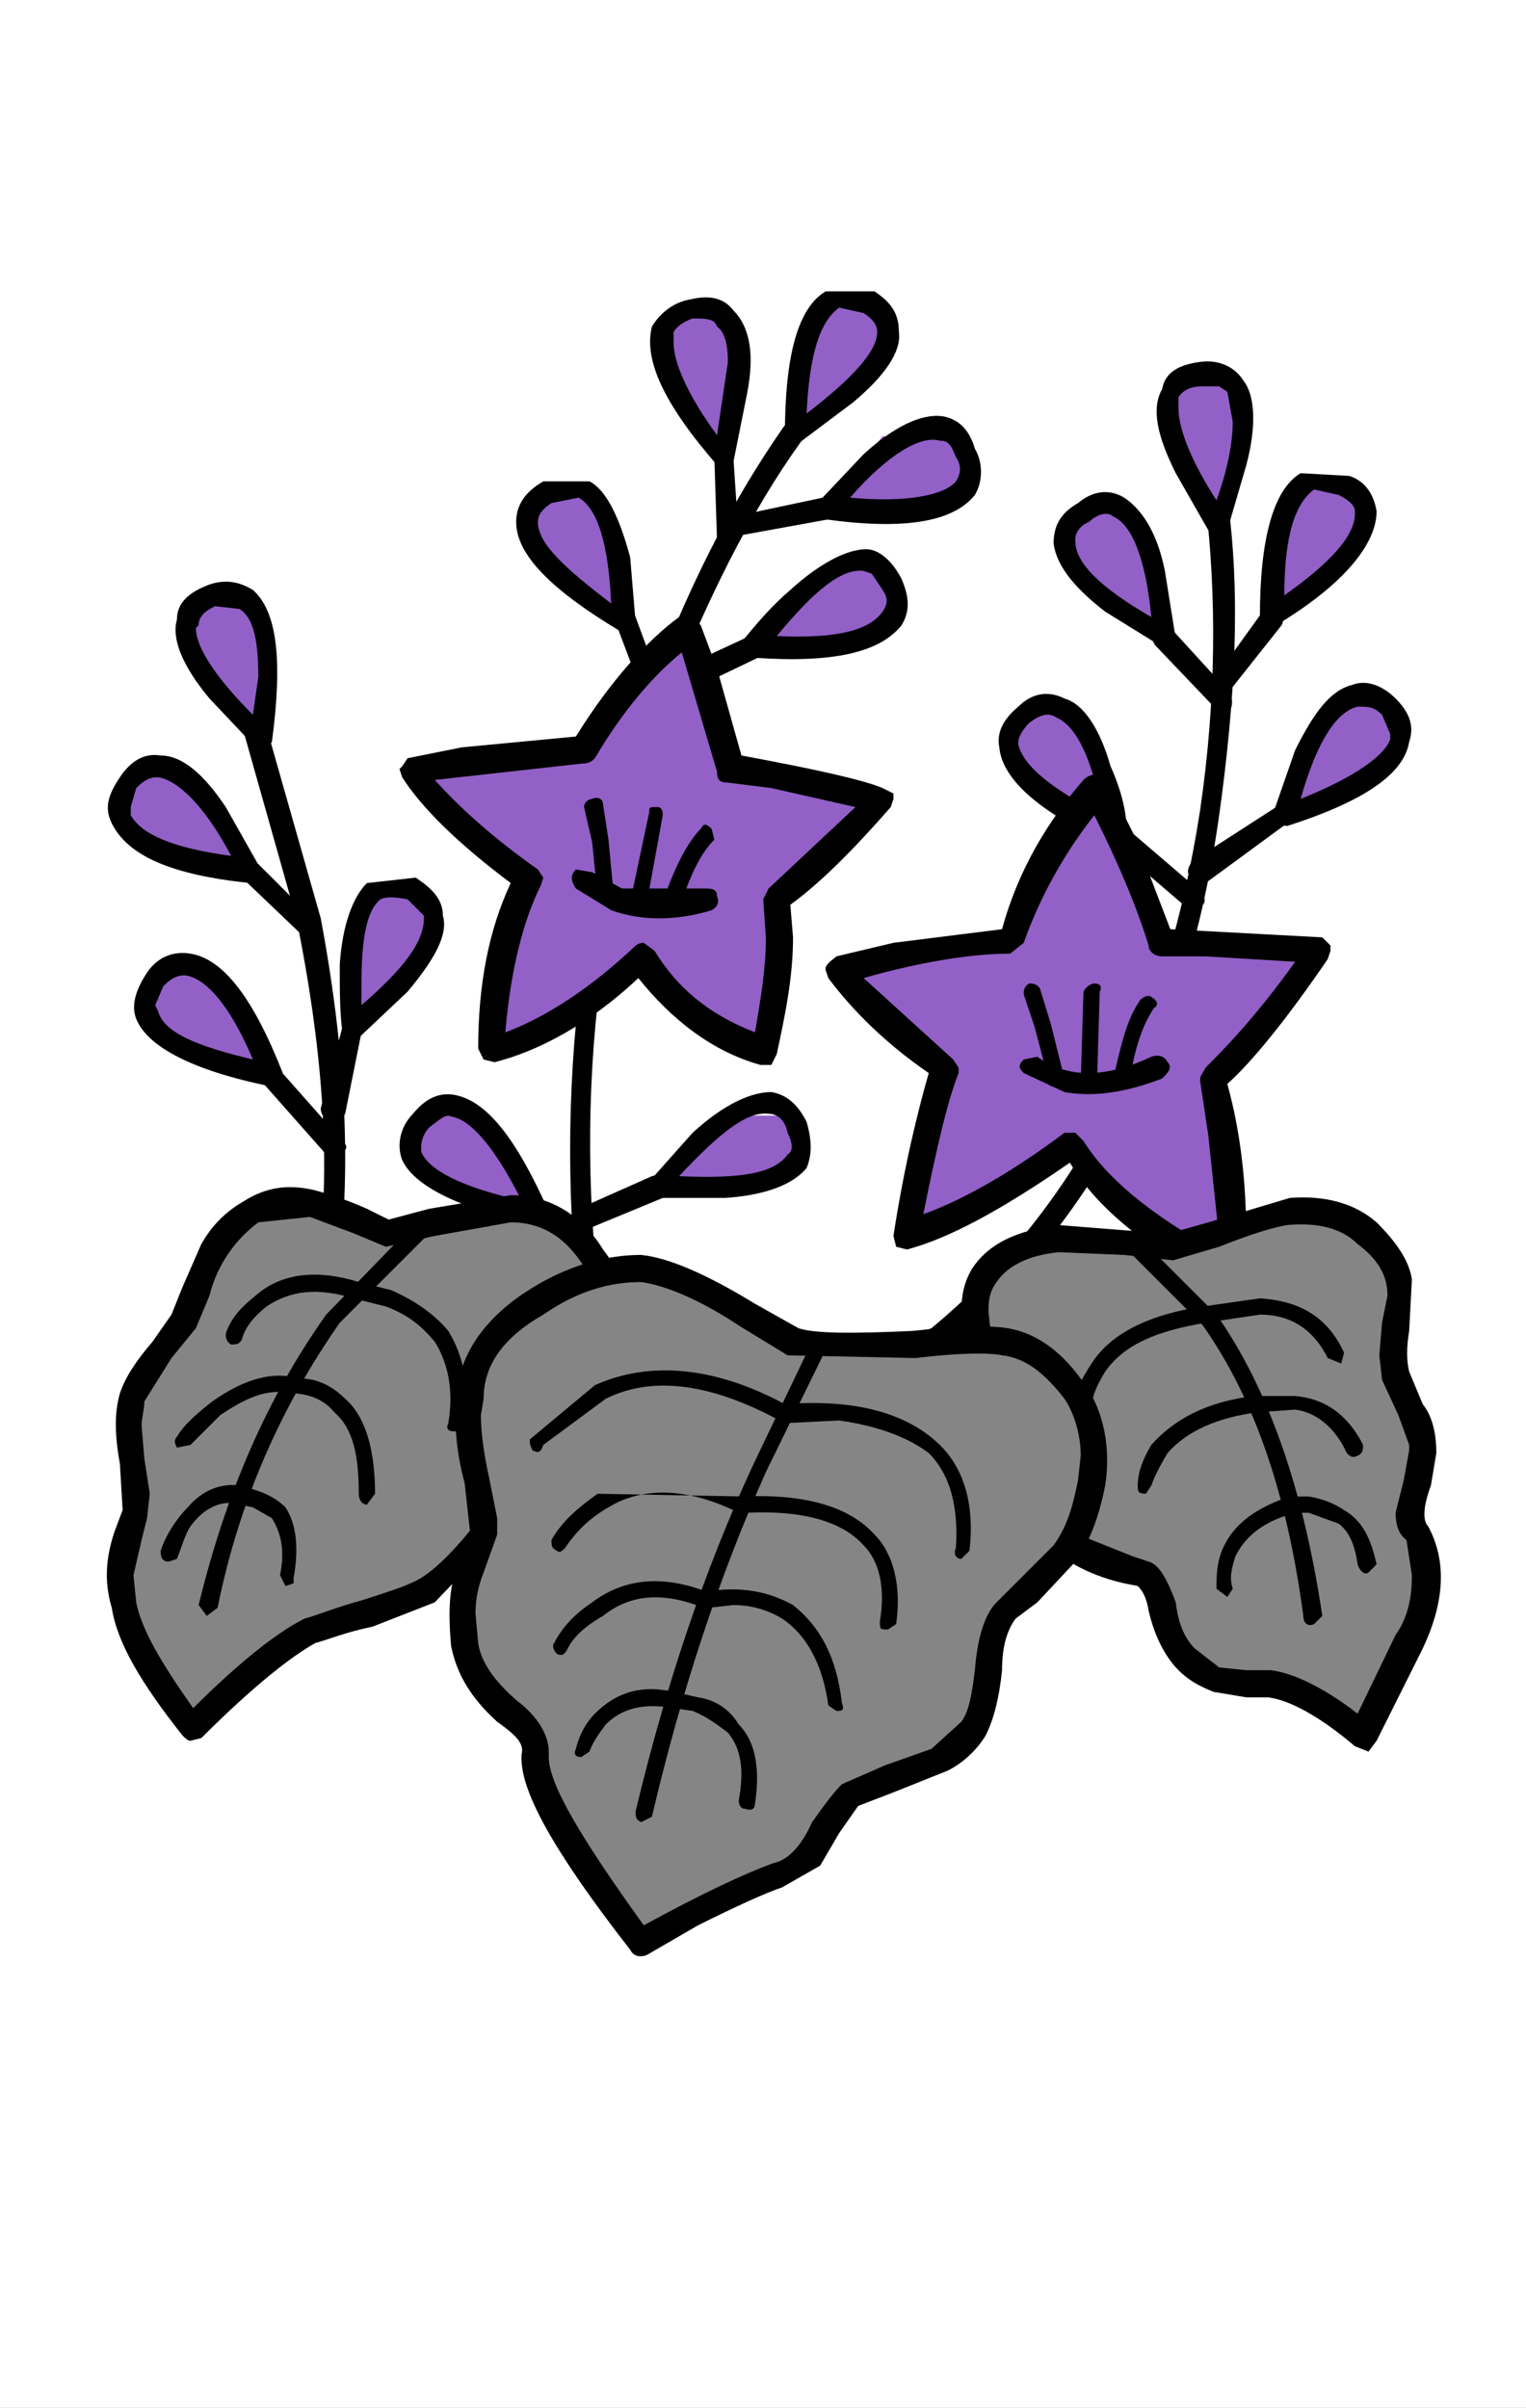 <?xml version="1.0" encoding="utf-8"?>
<!-- Generator: Adobe Illustrator 13.0.0, SVG Export Plug-In . SVG Version: 6.00 Build 14948)  -->
<!DOCTYPE svg PUBLIC "-//W3C//DTD SVG 1.1//EN" "http://www.w3.org/Graphics/SVG/1.1/DTD/svg11.dtd">
<svg version="1.1" id="圖層_1" xmlns="http://www.w3.org/2000/svg" xmlns:xlink="http://www.w3.org/1999/xlink" x="0px" y="0px"
	 width="372px" height="587px" viewBox="0 0 372 587" enable-background="new 0 0 372 587" xml:space="preserve">
<rect x="0" y="0" width="372" height="587" fill="#333333" stroke="none"/>
<path id="PATH77" fill="none" stroke="#000000" stroke-width="3" stroke-miterlimit="100" d="M370.59,585.26H3.92V2.74h366.67
	V585.26L370.59,585.26z"/>
<g>
	<g>
		<rect width="372" height="587" fill="#FFFFFF" fill-opacity="1.0"/>
	</g>
	<g>
		<path d="M61.65,165.646c0-1.984-1.983-1.984-3.308-1.984c-1.984,0.659-1.984,1.984-1.984,3.967l15.879,56.242
			c8.601,42.35,9.263,77.416,0.663,105.208c0,1.983,0,3.308,1.983,3.308c1.325,1.318,3.309,0,3.309-1.324
			c7.941-29.109,7.941-64.842,0-107.191L61.65,165.646z"/>
	</g>
	<g>
		<path fill="#9260C7" d="M64.296,180.204l0.663-19.85c-0.663-13.233-5.292-17.866-13.233-14.558
			c-8.601,2.643-8.601,9.259-1.321,19.85L64.296,180.204z"/>
	</g>
	<g>
		<path d="M61.65,143.812c-3.308-1.99-6.617-2.649-10.587-1.324c-5.292,1.983-7.938,4.633-7.938,8.6
			c-1.324,4.633,1.322,11.25,7.938,19.191l11.25,11.909l2.646,0.666l1.325-1.99C68.929,161.013,67.604,149.104,61.65,143.812z
			 M52.387,147.78l5.955,0.659c3.308,1.99,4.633,7.282,4.633,16.542l-1.325,9.266c-9.263-9.266-13.896-16.542-13.896-21.168
			l0.662-0.666C48.417,150.429,49.741,149.104,52.387,147.78z"/>
	</g>
	<g>
		<path fill="#9260C7" d="M61.65,212.628l-10.587-17.207c-7.938-9.925-14.555-11.25-19.85-4.633
			c-4.63,7.275-1.321,12.574,10.587,17.201L61.65,212.628z"/>
	</g>
	<g>
		<path d="M55.033,196.746c-5.292-7.941-10.587-12.574-15.879-12.574c-3.971-0.659-7.279,1.325-9.925,5.298
			c-2.646,3.967-3.971,7.276-1.984,11.243c3.968,7.941,14.555,12.574,33.743,14.558l1.987-1.325l0.663-1.984L55.033,196.746z
			 M31.875,198.729v-1.983l1.325-4.633c1.984-1.984,3.308-2.643,5.292-2.643c4.633,0.659,11.25,6.617,17.866,19.185
			C41.8,206.67,34.521,203.362,31.875,198.729z"/>
	</g>
	<g>
		<path d="M62.975,210.638c-1.325-0.659-2.646-0.659-3.308,0c-1.325,1.325-1.325,2.649,0,3.968l14.555,13.899h3.308
			c1.325-1.325,1.325-1.984,0-3.309L62.975,210.638z"/>
	</g>
	<g>
		<path fill="#9260C7" d="M86.133,231.147c-1.324,5.958-1.324,12.574,0,19.85l13.896-14.552c7.938-9.925,7.938-16.542,0-19.85
			C92.087,213.287,87.455,218.579,86.133,231.147z"/>
	</g>
	<g>
		<path d="M101.35,213.946l-11.909,1.325c-3.309,3.308-5.955,9.925-6.617,19.85c0,6.617,0,11.909,0.662,16.542l1.322,1.984
			l2.646-0.659l11.912-11.25c6.617-7.941,9.925-13.899,8.601-18.525C107.967,219.245,105.321,216.596,101.35,213.946z
			 M103.337,223.212v0.659c0,5.958-5.295,12.574-15.22,21.175v-5.292c0-11.25,1.325-17.866,4.633-20.509
			c1.322-0.666,3.309-0.666,6.617,0L103.337,223.212z"/>
	</g>
	<g>
		<path d="M86.133,248.354c-1.324,0-1.987,0-2.646,1.984l-5.295,19.85c0,1.325,0.662,2.649,2.646,2.649
			c1.325,0.659,2.649,0,3.308-1.325l3.971-19.85C88.779,249.679,88.117,248.354,86.133,248.354z"/>
	</g>
	<g>
		<path fill="#9260C7" d="M66.283,262.912c-1.987-6.617-5.295-13.233-9.263-17.866c-7.279-11.25-13.896-13.233-19.191-6.617
			c-5.955,6.617-2.646,13.233,9.266,17.866C53.05,259.604,59.667,261.587,66.283,262.912z"/>
	</g>
	<g>
		<path d="M46.433,232.478c-3.971-0.666-7.941,0.659-10.587,4.626c-2.646,3.968-3.971,7.941-2.646,11.25
			c2.646,6.617,13.233,12.568,33.083,16.542l1.983-0.666l0.663-2.643C61.65,243.062,54.371,233.796,46.433,232.478z M39.816,240.413
			c1.984-1.984,3.308-2.649,5.292-2.649c5.295,0.666,11.25,7.948,16.542,20.516c-13.896-3.309-21.833-6.617-23.158-11.909
			l-0.662-1.325L39.816,240.413z"/>
	</g>
	<g>
		<path d="M68.267,260.922l-3.308-0.659c-1.984,1.325-1.984,2.649-0.663,3.968l15.221,17.207c1.321,1.325,2.646,1.325,3.308,0
			c1.984-1.325,1.984-1.984,0.662-3.308L68.267,260.922z"/>
	</g>
	<g>
		<path fill="#9260C7" d="M131.125,295.996l-9.263-17.201c-7.279-10.591-13.896-12.574-19.188-5.958
			c-5.295,7.275-1.987,13.233,9.925,17.86L131.125,295.996z"/>
	</g>
	<g>
		<path d="M100.688,271.513c-3.309,3.308-3.968,7.941-2.646,11.25c2.646,5.958,13.233,11.909,33.083,15.882l2.646-0.666v-2.643
			c-7.938-17.872-15.217-27.132-23.158-28.457C106.646,266.221,103.337,268.204,100.688,271.513z M102.675,279.454
			c0-1.324,0.662-3.308,1.983-4.633c2.646-1.983,3.971-3.308,5.295-2.643c4.63,0.659,10.584,7.275,17.201,20.509
			c-14.555-3.308-22.496-7.275-24.479-11.915V279.454z"/>
	</g>
	<g>
		<path d="M199.278,97.496l-3.971,0.659c-11.912,15.882-23.82,36.392-34.408,63.517c-20.512,53.599-26.466,109.841-18.525,167.407
			c0,1.983,1.322,2.649,2.646,2.649l2.646-3.309c-8.601-56.907-2.646-111.824,17.866-164.758
			c10.587-25.808,21.834-46.316,34.404-62.199C200.6,99.479,200.6,98.813,199.278,97.496z"/>
	</g>
	<g>
		<path fill="#9260C7" d="M193.983,106.096l15.221-12.567c8.6-9.266,9.925-15.883,1.983-19.85c-7.279-3.974-12.571,0-15.88,12.568
			C194.646,92.197,193.983,99.479,193.983,106.096z"/>
	</g>
	<g>
		<path d="M192,108.08h2.646l13.233-9.925c7.941-6.617,11.909-12.574,11.25-17.201c0-4.633-1.987-7.276-5.958-9.925h-11.908
			c-6.617,3.967-9.926,15.217-9.926,35.067L192,108.08z M204.57,74.996l5.955,1.325c1.986,1.325,3.308,2.643,3.308,4.633
			c0,4.626-5.954,11.243-17.203,19.85C197.292,86.246,199.938,78.305,204.57,74.996z"/>
	</g>
	<g>
		<path fill="#9260C7" d="M176.779,111.388l3.309-19.85c1.325-12.574-2.646-17.86-11.247-16.542
			c-7.941,1.99-9.925,8.607-3.971,19.85L176.779,111.388z"/>
	</g>
	<g>
		<path d="M178.767,75.655c-1.987-2.643-5.295-3.967-10.587-2.643c-3.971,0.666-7.279,3.308-9.263,6.617
			c-1.987,7.941,2.646,18.525,15.879,33.749l1.983,0.659l1.987-1.325l3.308-16.542C184.059,86.246,182.737,79.629,178.767,75.655z
			 M174.796,79.629c1.983,1.325,2.646,4.633,2.646,8.6l-2.646,17.866c-7.279-9.925-10.587-17.866-10.587-22.493v-2.649
			c0.662-1.325,2.646-2.649,4.633-3.309C172.15,77.646,174.133,77.646,174.796,79.629z"/>
	</g>
	<g>
		<path d="M178.767,111.388l-2.646-1.983c-1.987,0-2.649,0.666-1.987,1.983l0.663,20.509c0,1.99,0.662,2.649,2.646,2.649
			c1.325-0.659,2.646-1.318,2.646-3.309L178.767,111.388z"/>
	</g>
	<g>
		<path fill="#9260C7" d="M152.3,151.747l-2.646-19.85c-3.309-12.568-8.604-15.876-15.883-11.902
			c-7.938,3.968-6.617,10.584,2.649,19.85L152.3,151.747z"/>
	</g>
	<g>
		<path d="M154.283,153.737c0.663,0,0.663-1.325,0.663-1.99l-1.325-15.876c-2.646-9.925-5.954-16.542-9.925-18.525H132.45
			c-4.633,2.649-6.617,5.958-6.617,9.925c0,7.935,8.601,16.542,25.142,26.467H154.283z M141.05,121.313
			c4.633,2.649,7.279,11.25,7.941,25.808c-11.25-8.607-17.866-14.558-17.866-19.85c0-1.99,1.325-3.308,3.309-4.633L141.05,121.313z"
			/>
	</g>
	<g>
		<path d="M154.946,150.429c-0.663-1.325-1.984-1.325-3.309-1.325c-1.983,0.666-2.646,1.984-1.324,3.309l9.266,24.483
			c0.659,1.984,1.984,2.649,3.309,1.984c1.983-0.666,1.983-1.984,1.321-3.309L154.946,150.429z"/>
	</g>
	<g>
		<path fill="#9260C7" d="M201.263,123.699h19.85c13.233-1.656,17.204-7.448,14.558-16.542l-20.512-0.824L201.263,123.699z"/>
	</g>
	<g>
		<path d="M198.616,124.621l2.646,1.99c19.188,2.643,31.1,0.659,36.392-5.958c1.983-3.308,1.983-7.941,0-11.25
			c-1.325-4.633-3.971-7.282-7.941-7.941c-5.292-0.659-11.909,2.649-19.188,9.266l-11.247,11.909
			C197.954,123.303,197.954,123.962,198.616,124.621z M233.021,111.388c1.324,1.99,1.324,3.968,0,5.958
			c-2.646,3.308-11.909,5.292-25.805,3.967c9.263-10.584,17.204-15.217,21.837-13.893
			C231.037,107.42,231.699,108.08,233.021,111.388z"/>
	</g>
	<g>
		<path d="M203.908,123.303c0-1.99-1.983-2.649-3.309-1.99l-21.833,4.633c-1.987,0-2.646,1.325-1.987,3.309
			c0,1.325,1.325,1.983,3.309,1.325l21.837-3.968C203.908,125.946,204.57,124.621,203.908,123.303z"/>
	</g>
	<g>
		<path fill="#9260C7" d="M184.059,157.705l19.85-0.659c12.571-1.99,17.204-6.617,13.896-14.558
			c-3.971-7.941-10.587-7.941-20.512,0.666C192,147.121,188.029,152.413,184.059,157.705z"/>
	</g>
	<g>
		<path d="M181.413,155.721c0,1.325,0,1.984,0,3.309l2.646,1.325c19.188,1.318,30.438-1.325,35.729-7.941
			c1.986-3.309,1.986-6.617,0-11.25c-1.984-3.968-5.292-7.276-8.601-7.276c-4.633,0-11.25,3.308-18.525,9.925
			C188.029,147.78,184.721,151.747,181.413,155.721z M212.512,139.845l2.646,3.967c1.321,1.984,1.321,3.309,0,5.292
			c-3.309,4.633-11.25,6.617-25.805,5.951c9.263-11.243,15.88-16.542,21.172-15.876L212.512,139.845z"/>
	</g>
	<g>
		<path d="M186.704,156.386c-1.321-1.99-1.983-2.649-3.967-1.331l-18.528,8.607c-1.984,0.659-1.984,1.984-0.663,3.309
			c0,1.983,1.325,1.983,3.309,1.983l17.866-8.6C186.704,159.029,187.367,157.705,186.704,156.386z"/>
	</g>
	<g>
		<path fill="#9260C7" d="M160.238,289.244l20.512-0.783c12.571-1.581,17.204-7.075,13.896-16.505h-20.512L160.238,289.244z"/>
	</g>
	<g>
		<path d="M196.63,273.496c-1.984-3.967-4.63-6.617-8.601-7.275c-4.633,0-11.25,2.649-19.188,9.925l-10.587,11.909v2.643
			l1.984,1.331h16.542c9.925-0.666,16.542-3.309,19.851-7.282C197.954,281.438,197.954,278.129,196.63,273.496z M192,276.146
			c1.321,2.649,1.321,4.626,0,5.292c-3.309,4.633-11.25,5.951-26.467,5.292c9.925-10.584,16.542-15.882,21.834-15.217
			C189.354,271.513,191.337,272.837,192,276.146z"/>
	</g>
	<g>
		<path d="M162.887,288.054c-1.325-1.325-1.987-1.984-3.971-1.325l-17.866,7.941c-1.984,1.325-2.646,2.643-1.984,3.974
			c1.321,1.978,2.646,1.978,3.308,1.318l19.188-7.935C162.887,291.363,163.546,290.038,162.887,288.054z"/>
	</g>
	<g>
		<path d="M299.188,121.313c-0.659-1.984-1.983-1.984-3.308-1.984c-1.984,0-2.646,1.325-1.984,3.309
			c2.646,22.493,2.646,47.641-1.324,74.767c-8.601,55.583-30.435,97.266-65.505,126.375c-1.983,0.666-1.983,1.99-0.662,3.974h3.971
			c36.392-29.775,58.888-72.783,66.829-129.025C301.175,170.279,302.496,144.471,299.188,121.313z"/>
	</g>
	<g>
		<path fill="#9260C7" d="M297.204,127.93c2.646-6.617,3.971-13.233,5.292-19.191c1.987-12.568-1.321-18.519-9.925-17.86
			c-8.601,1.318-10.584,7.276-5.292,19.85L297.204,127.93z"/>
	</g>
	<g>
		<path d="M292.571,88.229c-5.292,0.659-8.601,2.649-9.263,6.617c-2.646,4.633-1.321,11.25,3.309,20.509l7.94,13.899
			c0.663,1.325,1.984,1.325,2.646,1.325l1.983-1.325l4.633-15.876c2.646-9.925,1.984-17.207-0.662-20.516
			C301.175,89.554,297.204,87.57,292.571,88.229z M299.188,95.505l1.325,7.282c0,5.292-1.325,11.909-3.971,19.185
			c-5.954-9.26-9.263-17.201-9.263-22.493v-2.643c1.324-1.99,3.309-2.649,5.954-2.649h3.971L299.188,95.505z"/>
	</g>
	<g>
		<path fill="#9260C7" d="M309.775,150.429l15.879-12.574c8.604-9.266,9.266-15.882,1.325-19.85
			c-7.279-3.967-12.571,0-15.218,12.575C310.438,137.195,309.775,143.812,309.775,150.429z"/>
	</g>
	<g>
		<path d="M328.963,116.021l-11.909-0.666c-6.616,3.974-9.925,15.882-9.925,35.073l1.983,1.984h1.987
			c16.542-9.925,24.479-19.85,24.479-27.792C334.92,120.654,332.934,117.346,328.963,116.021z M330.287,124.621v0.659
			c0,5.299-5.954,11.915-17.204,19.85c0-14.551,2.646-22.493,7.279-25.801l5.954,1.325
			C328.963,121.972,330.287,123.303,330.287,124.621z"/>
	</g>
	<g>
		<path d="M311.1,148.438c-0.662-1.318-1.987-1.318-3.309,0.666l-11.911,16.542c-1.322,1.325-1.322,1.983,0.662,3.308
			c1.324,1.325,2.646,1.325,3.308-0.666l12.571-15.876C313.083,151.088,313.083,149.77,311.1,148.438z"/>
	</g>
	<g>
		<path fill="#9260C7" d="M312.421,198.729l18.528-7.941c11.247-5.958,13.233-11.909,7.279-18.525
			c-5.957-5.951-11.912-3.309-18.528,7.941L312.421,198.729z"/>
	</g>
	<g>
		<path d="M343.521,180.863c1.325-3.967,0-7.275-3.308-10.584c-3.309-3.308-7.279-4.633-10.588-3.308
			c-5.292,1.318-9.263,6.617-13.896,15.882l-5.292,15.21v2.649l3.309,0.659C332.271,195.421,342.196,188.804,343.521,180.863z
			 M338.888,178.879v1.325c-1.321,3.967-8.601,9.266-21.834,14.551c3.971-13.893,8.601-21.168,13.896-22.493
			c2.646,0,3.971,0,5.955,1.983L338.888,178.879z"/>
	</g>
	<g>
		<path d="M314.408,197.405c-0.662-1.984-1.987-1.984-3.309-0.659l-20.512,13.233c-1.325,1.983-1.325,3.308,0,3.967
			c0,1.325,1.983,1.99,3.308,1.325l19.851-14.558C315.729,200.054,315.729,198.729,314.408,197.405z"/>
	</g>
	<g>
		<path fill="#9260C7" d="M250.225,174.246c-7.278,5.299-5.954,11.25,4.634,19.191l17.862,9.925l-5.292-19.191
			C262.796,172.263,256.842,168.954,250.225,174.246z"/>
	</g>
	<g>
		<path d="M274.708,203.362c0-5.299-1.324-10.584-3.971-16.542c-2.646-9.266-6.616-15.223-11.25-16.542
			c-3.967-1.99-7.938-1.325-11.246,1.984c-3.971,3.308-5.295,6.617-4.633,9.925c0.662,7.941,10.587,16.542,27.791,23.824
			l2.646-0.666C274.708,205.346,275.37,204.021,274.708,203.362z M250.888,176.236c2.646-1.99,4.633-2.649,6.616-1.331
			c4.633,1.99,8.601,9.266,11.25,23.824c-12.574-6.616-19.191-11.909-20.513-17.207v-0.659
			C248.241,179.545,249.563,177.555,250.888,176.236z"/>
	</g>
	<g>
		<path d="M293.233,220.563c0.662-0.659,0.662-1.984-0.662-3.309l-18.525-15.882l-3.309,0.666c-1.324,0.666-1.324,1.984,0,3.308
			l18.525,15.876L293.233,220.563z"/>
	</g>
	<g>
		<path fill="#9260C7" d="M283.971,155.721c0-6.617-1.324-13.233-3.309-19.85c-3.971-11.909-9.925-15.876-16.541-11.25
			c-7.279,4.633-6.617,11.25,3.308,19.85L283.971,155.721z"/>
	</g>
	<g>
		<path d="M283.971,139.179c-1.983-9.925-5.954-15.217-9.925-17.866c-3.309-1.984-7.279-1.984-11.25,1.325
			c-4.63,2.643-5.954,5.951-5.954,9.925c0.662,4.633,3.971,9.925,12.571,16.542l13.896,8.601h2.646l0.663-1.984L283.971,139.179z
			 M271.399,125.946c4.63,1.984,7.938,10.591,9.263,24.483c-12.57-7.275-18.525-13.233-18.525-18.532v-0.659
			c0-1.318,1.321-3.308,3.309-3.967C267.429,125.28,270.075,124.621,271.399,125.946z"/>
	</g>
	<g>
		<path d="M299.85,172.928c0.663-0.666,0.663-2.649,0-3.974l-13.896-15.217h-3.308c-1.984,1.318-1.984,2.649-0.659,3.967
			l13.893,14.558L299.85,172.928z"/>
	</g>
	<g>
		<path fill="#9260C7" d="M113.262,184.831l-12.574,2.649c5.295,8.607,14.558,17.866,28.454,26.467
			c-6.617,11.25-9.263,25.148-9.263,41.69c12.571-2.649,24.479-9.925,37.05-22.499c3.971,7.276,9.925,13.233,17.867,18.525
			l11.908,4.633l3.309-26.466l-0.659-10.584c6.617-4.639,15.217-12.574,25.143-24.489l-23.159-5.286l-13.233-1.99l-6.617-23.158
			l-3.308-11.243c-8.601,5.951-17.204,15.876-26.467,29.775L113.262,184.831z"/>
	</g>
	<g>
		<path d="M168.841,150.429h-3.308c-7.279,5.292-16.542,15.217-25.146,29.116l-27.788,2.643l-13.233,2.643l-1.325,1.99l-0.662,0.659
			l0.662,1.99c4.633,7.276,13.233,15.876,26.467,25.801c-5.292,11.25-7.938,24.483-7.938,40.365l1.321,2.643l2.646,0.666
			c10.587-2.649,23.159-9.266,35.07-20.516c7.938,9.925,17.863,17.866,29.775,21.175h2.646l1.324-2.649
			c1.983-9.266,3.968-18.525,3.968-28.45l-0.659-7.941c7.275-5.292,15.217-13.233,24.479-23.817l0.662-1.99v-1.318l-2.646-1.324
			c-4.633-1.984-16.542-4.633-34.408-7.941l-5.954-21.168l-3.971-10.59L168.841,150.429z M131.125,211.962
			c-11.246-7.941-19.188-15.217-25.142-21.833l35.729-3.967c1.984,0,2.646-0.666,3.308-1.331
			c6.617-11.243,13.896-19.85,21.175-25.801l8.601,29.109c0,1.99,0.662,2.649,2.646,2.649l10.587,1.325l20.512,4.633l-21.174,19.85
			l-1.322,2.649l0.659,9.26c0,7.941-1.321,15.217-2.646,23.158c-11.909-4.633-19.188-11.25-24.48-19.85l-2.649-1.983
			c-1.321,0-1.983,0.659-2.646,1.318c-9.925,9.266-20.512,16.542-31.096,20.516c1.321-15.876,4.63-27.792,8.601-35.726l0.662-1.99
			L131.125,211.962z"/>
	</g>
	<g>
		<path d="M144.358,212.628l-3.971-0.666c-1.321,1.325-1.321,2.643,0,4.633l8.604,5.292c7.279,2.643,15.879,2.643,24.48,0
			c1.325-0.666,1.987-1.984,1.325-3.309c0-1.983-1.325-1.983-3.309-1.983h-19.85L144.358,212.628z"/>
	</g>
	<g>
		<path d="M147.004,196.086c0-1.331-1.321-1.99-2.646-1.331c-0.662,0-1.984,0.666-1.984,1.99l1.984,8.6l1.325,13.233
			c0,1.325,0.662,1.325,1.984,1.325l1.987-1.325l-1.325-13.899L147.004,196.086z"/>
	</g>
	<g>
		<path d="M160.238,196.746c-1.984,0-1.984,0-1.984,1.318l-4.633,21.84c-0.659,1.318,0,1.984,1.325,2.649l2.646-1.99l3.971-21.834
			C161.563,198.063,161.563,196.746,160.238,196.746z"/>
	</g>
	<g>
		<path d="M173.471,202.038c-1.321-1.325-1.984-1.325-2.646,0c-3.309,3.308-6.617,9.925-9.263,17.866c0,1.984,0,2.649,1.325,3.309
			c1.321,0,1.983,0,2.646-1.325c2.646-8.601,5.292-13.899,8.6-17.208L173.471,202.038z"/>
	</g>
	<g>
		<path fill="#9260C7" d="M299.85,311.213c0.663-7.282,0.663-17.207-0.662-30.441l-3.308-17.86
			c5.295-3.967,13.896-14.558,25.145-31.1l-23.82-1.983h-13.896c-1.984-5.958-4.63-13.233-9.263-23.159l-6.617-14.558
			c-9.263,10.59-16.541,23.158-21.174,37.057l-27.126,3.967l-14.559,3.308c5.955,7.935,13.896,15.883,25.805,23.817
			c-3.309,9.266-6.616,22.5-9.263,41.024c9.263-2.643,23.158-9.924,40.362-21.833c3.309,6.617,10.588,14.552,22.496,21.833
			L299.85,311.213z"/>
	</g>
	<g>
		<path d="M285.295,226.521l-8.604-22.499l-6.616-13.233l-2.646-1.984c-0.662,0-1.983,0-3.308,1.325
			c-8.601,9.925-15.88,21.833-19.851,36.392l-26.467,3.309l-13.896,3.308c-0.662,0.659-1.983,1.318-2.646,2.649v0.659l0.662,1.984
			c5.954,7.941,13.896,15.876,24.479,23.158c-2.646,9.26-5.954,22.493-8.601,39.7l0,0l0.663,2.644l2.646,0.665
			c9.925-2.643,22.496-9.26,39.7-21.174c6.616,11.25,19.188,21.174,37.054,30.434h3.309l1.983-2.643l0.662-9.26
			c0-13.233-1.324-25.808-4.633-37.723c5.958-5.286,14.559-15.876,24.483-30.434l0.662-1.984v-1.325l-1.987-1.983L285.295,226.521z
			 M283.309,233.137h10.587l21.834,1.318c-9.925,13.898-17.863,21.84-21.834,25.807c-0.662,1.325-1.324,1.99-1.324,2.649v0.659
			l1.986,13.233l2.646,25.148v3.309c-17.204-9.266-27.791-18.532-33.083-27.132l-1.984-1.984h-2.649
			c-13.232,9.925-25.142,16.542-34.404,19.851c3.309-16.542,5.954-27.792,8.601-34.409v-1.325l-1.321-1.983l-21.837-19.85
			c13.896-3.974,26.467-5.951,35.729-5.951l3.308-2.649c3.971-11.25,9.925-21.84,17.204-31.1
			c7.279,14.558,11.25,25.142,13.233,31.759C280,231.813,281.324,233.137,283.309,233.137z"/>
	</g>
	<g>
		<path d="M284.633,258.945c-0.662-1.331-1.986-1.99-3.971-1.331c-11.249,5.298-20.512,5.298-27.791,0l-3.309,0.666
			c-1.321,1.325-1.321,1.983,0,3.308l9.925,4.633c7.279,1.318,15.221,0,23.821-3.309
			C284.633,261.587,285.954,260.263,284.633,258.945z"/>
	</g>
	<g>
		<path d="M253.533,241.072c-0.662-1.318-1.983-1.318-2.646-1.318c-1.325,0.659-1.325,1.984-1.325,2.649l2.649,7.935l3.309,12.574
			c0,1.984,0.659,1.984,1.983,1.984l1.983-1.984l-3.308-13.233L253.533,241.072z"/>
	</g>
	<g>
		<path d="M266.767,239.754c-0.662,0-1.983,0.659-2.646,1.984l-0.663,21.833c0,1.325,0.663,2.649,1.325,2.649l2.646-2.649
			l0.663-21.833C268.754,240.413,268.092,239.754,266.767,239.754z"/>
	</g>
	<g>
		<path d="M280.662,243.062c-0.662-0.659-1.983,0-2.646,0.659c-3.309,4.633-4.633,10.584-6.617,19.191l1.984,1.984l1.986-1.325
			c1.321-8.601,3.309-13.893,5.954-17.86C282.646,245.046,281.987,243.721,280.662,243.062z"/>
	</g>
	<g>
		<path fill="#858585" d="M340.875,319.154c1.321-7.276-1.325-13.233-7.279-18.532c-6.616-5.286-15.879-6.616-26.467-3.309
			l-21.834,6.617l-11.911-1.318l-15.218-0.659c-11.249,1.318-18.528,5.951-20.512,13.233c-0.662,3.968,0,7.935,0.662,11.902
			l1.321,6.616c1.324,7.282,3.971,15.224,7.941,24.489c3.309,9.926,9.263,17.201,16.542,20.51l14.558,5.292l4.63,7.941
			c1.324,5.957,3.309,9.925,5.954,12.574c3.309,2.643,5.958,4.626,9.266,5.285l11.247,0.666c5.954,0.665,13.896,5.292,23.158,13.233
			l10.587-23.159c5.292-9.925,5.954-19.184,1.984-26.466c-1.984-2.644-1.984-5.951-1.322-9.926l2.646-10.59
			c0-2.644,0-5.951-1.324-7.936l-5.292-10.584C339.55,333.705,340.213,327.754,340.875,319.154z"/>
	</g>
	<g>
		<path d="M314.408,292.028l-19.851,5.95l-9.263,2.644l-10.587-0.659l-16.542-1.318c-10.587,1.318-17.204,4.627-21.174,10.584
			c-1.984,3.309-2.646,6.617-2.646,10.584l0.662,7.941c0,5.951,3.309,16.542,9.263,31.759c5.292,14.559,15.217,23.158,29.775,26.467
			l3.309,0.659c0.662,0.666,1.983,1.99,2.646,5.958c1.324,5.957,3.971,11.249,7.279,14.558c2.646,2.643,5.292,3.974,8.601,5.292
			l7.94,1.324h5.292c5.296,0.666,12.575,4.634,21.175,11.909l3.309,1.324l1.983-2.643l11.25-22.499
			c5.292-11.25,5.954-21.175,1.324-29.775c-1.324-1.324-1.324-4.633,0.659-9.925l1.325-7.941c0-3.974-0.663-8.601-3.309-11.908
			l-3.309-7.941c-0.662-2.643-0.662-5.951,0-9.925l0.662-12.568c-0.662-4.64-3.97-9.266-8.604-13.899
			C330.287,293.346,323.009,291.363,314.408,292.028z M313.746,298.645c7.278-0.666,13.233,0.659,17.203,4.627
			c5.293,3.967,7.279,7.941,7.279,12.574l-1.324,6.616l-0.662,7.936l0.662,5.957l3.971,8.607l2.646,7.275v1.318l-1.324,7.282
			l-1.983,7.941c0,2.648,0.662,5.292,2.646,6.616l1.324,8.601c0,4.633-0.662,9.925-3.97,14.558l-9.264,19.191
			c-8.604-6.617-15.879-9.926-21.174-10.591h-5.955l-6.616-0.666l-5.954-4.626c-1.987-1.99-3.971-5.299-4.633-11.25
			c-1.984-5.292-3.971-9.259-6.617-9.925l-3.971-1.324l-13.233-5.292c-5.292-3.309-9.263-9.26-12.571-16.542
			c-3.308-9.26-5.954-17.207-7.278-23.158l-1.321-7.282v-1.318l-0.663-5.958c0-1.983,0-4.626,1.984-7.275
			c2.649-3.968,7.941-6.616,15.22-7.275l15.88,0.659l11.908,1.317l11.25-3.308C303.82,301.287,309.775,299.304,313.746,298.645z"/>
	</g>
	<g>
		<path d="M277.354,301.287c-1.325,0-1.984,0-3.309,1.325c0,1.318,0,1.983,1.324,2.649l17.863,17.859
			c12.571,17.866,20.513,41.024,24.483,70.8c0,1.983,1.321,2.643,2.646,1.983l1.983-1.983c-4.629-31.1-13.233-55.576-25.804-73.449
			L277.354,301.287z"/>
	</g>
	<g>
		<path d="M307.129,316.505l-13.896,1.99c-13.233,1.977-22.496,6.616-27.129,13.892c-2.646,3.968-4.63,7.936-3.968,11.243
			c0.659,1.332,1.321,1.99,1.984,1.99l1.983-1.99c0-3.308,1.324-5.95,3.309-9.259c4.633-6.617,12.574-9.925,24.482-11.909
			l13.233-1.99c7.941,0,13.233,3.975,16.542,10.591l3.309,1.324l0.662-2.648C323.671,321.138,317.054,317.164,307.129,316.505z"/>
	</g>
	<g>
		<path d="M315.729,340.322h-9.925c-11.909,1.331-19.851,5.957-25.143,11.915c-1.983,3.309-3.308,6.616-3.308,9.925
			c0,1.318,0,1.983,1.983,1.983l1.324-1.983c0.662-1.99,1.984-4.633,3.971-7.941c4.63-5.292,11.909-8.601,21.834-9.925l9.263-0.666
			c5.295,0.666,9.925,4.64,12.574,10.591c0.659,0.666,1.321,1.325,2.646,0.666c1.322-0.666,1.322-1.331,1.322-2.649
			C328.963,345.62,323.671,340.987,315.729,340.322z"/>
	</g>
	<g>
		<path d="M319.038,364.812h-4.63c-7.941,2.643-13.896,6.616-16.542,13.233c-1.324,3.309-1.324,6.616-1.324,9.26l2.646,1.983
			l1.325-1.983c-0.663-1.984-0.663-3.975,0.662-7.941c2.646-5.292,7.279-8.601,14.555-10.584h3.309l7.278,2.648
			c2.646,1.978,3.971,5.286,4.633,9.926c0.663,1.977,1.984,2.643,2.646,1.977l1.983-1.977c-1.321-5.958-3.308-10.591-7.938-13.233
			C325.654,366.789,323.009,365.471,319.038,364.812z"/>
	</g>
	<g>
		<path fill="#858585" d="M49.741,308.569l-4.633,13.233l-6.617,8.595c-2.646,3.308-4.63,7.282-5.954,10.59
			c-1.325,3.309-1.325,7.941-0.663,13.899c1.325,6.616,1.325,11.902,1.325,13.893l-3.308,9.925
			c-0.663,3.308-0.663,7.935,0.662,12.574c1.321,7.935,6.617,17.859,15.879,29.774c13.233-12.574,22.496-19.85,28.45-23.158
			c3.309-1.331,8.604-3.308,15.879-4.64c6.617-1.977,10.587-3.967,13.896-5.95c4.633-3.309,12.571-11.909,22.496-25.802
			l24.483-35.732l-4.633-15.224c-5.292-9.925-12.571-15.876-22.496-15.876l-17.204,3.308l-12.571,2.644l-13.896-5.951l-19.188,0.665
			C56.358,298.645,52.387,303.271,49.741,308.569z"/>
	</g>
	<g>
		<path d="M44.446,313.855l-2.646,6.616l-4.63,6.617c-3.971,4.64-6.617,8.606-7.941,12.574c-1.325,4.633-1.325,9.925,0,17.2
			l0.663,11.257l-1.987,5.285c-1.983,5.958-2.646,11.915-0.659,18.532c1.322,8.6,7.276,18.525,17.201,31.093
			c0.662,0.666,1.324,1.331,1.987,1.331l2.646-0.665c12.571-12.568,21.833-19.851,27.791-23.159
			c2.646-0.665,7.276-2.643,13.893-3.974l15.22-5.951l14.555-15.217l8.604-11.915l25.804-35.727v-2.643
			c-0.663-7.282-3.309-14.564-7.941-20.516c-5.292-8.6-13.233-13.233-22.496-13.233l-19.85,3.308l-9.925,2.643l-5.292-2.643
			c-5.955-2.643-10.587-3.974-13.233-4.633c-5.954-1.318-11.25-0.659-16.542,2.649c-4.633,2.649-7.941,5.958-10.587,10.584
			L44.446,313.855z M51.063,315.846c1.987-7.941,6.616-13.893,11.912-17.867l12.571-1.324l10.587,3.968l7.938,3.309l11.912-2.644
			l18.525-3.309c7.941,0,13.896,3.975,18.529,11.909c2.646,4.633,4.63,9.267,5.292,15.224l-23.821,34.401
			c-9.263,13.893-16.542,21.841-21.833,25.148c-3.309,1.978-7.941,3.309-13.896,5.286c-7.279,1.99-11.909,3.974-14.558,4.64
			c-6.617,3.308-15.879,10.584-27.126,21.827c-7.941-11.243-12.574-19.185-13.896-25.802l-0.662-6.616l1.983-8.601l1.325-5.299
			l0.662-5.951l-1.324-8.6l-0.663-7.941c0-1.984,0.663-3.975,0.663-5.951l6.617-10.591l5.954-7.282L51.063,315.846z"/>
	</g>
	<g>
		<path d="M103.996,297.979c-1.321-0.665-1.984-1.324-2.646,0l-21.833,22.493c-14.558,20.516-24.483,43.674-31.1,70.807l1.987,2.643
			l2.646-1.983c5.292-26.467,15.879-49.625,29.775-69.476l21.171-21.175V297.979z"/>
	</g>
	<g>
		<path d="M87.455,312.537c-10.584-3.309-19.188-1.99-25.142,3.309c-3.309,2.649-5.955,5.292-7.279,9.266
			c0,0.659,0,1.978,1.325,2.643c1.321,0,1.984,0,2.646-1.324c0.663-2.649,2.646-5.292,5.955-7.935
			c5.954-3.975,12.571-4.64,21.174-1.99l7.938,1.99c5.295,1.977,8.604,4.626,11.912,8.594c3.309,5.298,4.63,11.915,3.309,19.85
			c-0.663,1.331,0,1.99,1.321,1.99c1.325,0,1.987,0,1.987-1.324c1.984-9.26,0.663-16.542-3.308-23.158
			c-3.309-3.975-7.941-7.282-13.896-9.926L87.455,312.537z"/>
	</g>
	<g>
		<path d="M76.208,336.354l-4.633-0.659c-6.617-1.324-13.233,1.318-19.85,5.958c-3.309,2.643-6.617,5.285-8.601,8.594
			c-0.662,0.665-0.662,1.331,0,2.649l3.309-0.659l7.279-7.275c5.955-3.975,11.247-6.617,17.201-5.299
			c3.971,0,7.941,1.324,10.587,4.633c4.633,3.974,5.955,10.591,5.955,19.85c0,1.325,0.662,2.644,1.987,2.644l1.984-2.644
			c0-9.925-1.984-18.525-7.279-23.158C81.5,338.345,78.854,337.014,76.208,336.354z"/>
	</g>
	<g>
		<path d="M71.575,384.661c1.325-7.282,0.662-13.233-1.984-17.207c-1.987-1.983-4.633-3.309-6.617-3.974l-3.971-1.318
			c-4.633-0.659-9.263,0.659-13.233,5.292c-2.646,2.643-5.292,6.617-6.616,10.591c0,1.978,0.662,2.643,1.983,2.643l1.987-0.665
			c1.322-3.309,1.984-5.951,3.309-7.936c3.308-4.633,7.938-6.616,11.909-5.298l3.308,0.665l4.633,2.643
			c1.983,3.309,3.308,7.282,1.983,13.899l1.325,2.643l1.984-0.659V384.661z"/>
	</g>
	<g>
		<path fill="#858585" d="M156.271,309.229c-7.941,0-17.204,2.649-25.808,8.601c-9.925,5.951-15.879,13.233-15.879,22.493
			c-0.663,6.616,0,13.233,1.325,19.85c1.983,5.299,1.983,10.591,1.983,13.899l-3.971,11.249c-1.321,3.968-1.321,9.267-0.659,15.217
			c1.321,5.951,4.629,11.25,9.925,15.877c4.63,3.974,7.938,7.947,7.276,11.256c-0.659,7.275,7.941,22.492,25.145,45.651
			l13.233-6.617l21.171-9.26c3.971-1.331,7.279-4.639,9.925-9.925l7.279-9.925l15.879-5.958c7.279-3.308,11.912-6.616,14.559-10.584
			c1.324-3.308,2.646-7.947,3.308-15.223c0-5.958,1.984-11.243,4.634-13.893l11.908-11.25c3.971-4.633,6.617-11.25,8.601-19.185
			c1.324-7.947,0.662-16.541-4.63-23.158c-3.971-6.616-9.925-9.925-16.542-11.256l-25.804,0.665l-25.808-0.665l-16.542-9.925
			C168.841,311.878,161.563,309.888,156.271,309.229z"/>
	</g>
	<g>
		<path d="M156.271,305.921c-8.604,0-18.529,2.648-28.454,9.266c-9.925,6.616-15.879,15.211-16.542,25.136
			c-0.662,6.616,0,13.898,1.987,21.181l1.321,11.902l-2.646,7.282c-2.646,5.951-2.646,12.567-1.984,20.516
			c1.321,6.616,4.63,12.567,11.247,18.519c4.633,3.309,6.617,5.299,5.954,7.948c-0.659,8.594,7.941,23.817,26.467,47.635
			c0.662,1.324,1.987,1.99,3.971,1.324l12.571-7.282c9.266-4.626,16.542-7.935,20.512-9.259l9.263-5.292l4.633-7.941l4.634-6.617
			l8.6-3.308l13.233-5.293c3.971-1.989,7.279-5.298,9.263-8.606c1.987-3.968,3.309-9.26,3.971-15.876
			c0-5.951,1.325-9.925,3.309-12.567l5.292-3.975l9.925-10.59c3.309-5.286,5.296-11.243,6.617-17.86
			c1.324-8.606,0-17.866-5.292-25.148c-4.634-6.616-10.588-11.902-18.525-13.233c-3.971-0.659-11.25-0.659-23.158,0.666
			c-14.559,0.665-23.821,0.665-27.792-0.666l-10.587-5.951C172.15,310.547,162.887,306.58,156.271,305.921z M156.271,312.537
			c5.292,0.659,13.892,3.968,23.817,10.584L192,330.397l31.096,0.665c11.25-1.324,17.866-1.324,21.175-0.665
			c5.954,0.665,10.588,4.639,15.217,10.59c2.649,3.975,3.971,9.26,3.971,13.899l-0.662,5.951
			c-1.321,6.616-2.646,11.249-5.954,15.876l-8.601,8.606l-5.295,5.292c-2.646,2.643-4.63,7.941-5.292,16.542
			c-0.662,5.292-1.325,9.925-3.309,12.567l-7.279,6.617l-11.246,3.974l-10.587,4.633c-1.987,1.984-3.971,4.627-7.279,9.267
			c-2.646,5.95-5.954,9.259-9.263,9.925c-7.279,2.643-17.204,7.275-31.762,15.21c-15.217-21.168-23.158-34.401-23.158-41.018v-1.325
			c0-3.974-2.646-8.6-7.938-12.567c-5.295-4.64-8.604-9.266-9.263-13.899l-0.662-7.282c0-3.308,0.662-6.616,1.983-9.925l3.309-9.259
			v-3.975l-1.984-9.925c-1.325-5.951-1.987-11.243-1.987-15.21l0.662-3.975c0-8.601,5.295-15.217,14.558-20.516
			C141.05,314.521,148.991,312.537,156.271,312.537z"/>
	</g>
	<g>
		<path d="M200.6,326.43c-0.662-0.659-1.983-0.659-2.646,0.659l-14.558,30.44c-11.909,25.801-21.171,53.599-28.45,84.033
			c0,1.317,0,1.983,1.325,2.649l2.646-1.332c7.279-31.093,16.542-58.884,27.788-84.026l14.559-29.774L200.6,326.43z"/>
	</g>
	<g>
		<path d="M226.404,354.221c5.295,5.292,7.279,13.233,6.617,23.158c-0.659,1.325,0,2.644,1.324,2.644l1.983-1.978
			c1.325-11.256-1.321-20.516-7.938-26.467c-7.941-7.282-20.513-10.591-37.055-9.266c-17.204-9.267-33.083-10.584-46.316-4.633
			l-15.879,13.232c0,0.666,0,1.325,0.662,2.644c1.321,0.665,1.984,0.665,2.646-1.318l15.217-11.25
			c11.912-5.951,26.466-3.308,42.346,5.292l1.324,0.659l13.233-0.659C213.833,347.604,221.112,350.247,226.404,354.221z"/>
	</g>
	<g>
		<path d="M210.525,376.714c3.971,3.974,5.295,10.591,3.971,18.531c0,1.984,0,1.984,1.983,1.984l1.987-1.325
			c1.321-9.266-0.663-17.2-5.296-21.833c-5.954-6.617-16.541-9.926-31.758-9.26l-35.729-0.666c-4.633,3.309-8.604,6.617-11.25,11.25
			c0,1.318,0,1.983,1.324,2.649c0.663,0.659,1.322,0,1.984-0.666c2.646-3.974,5.955-7.282,10.587-9.925
			c8.6-5.292,19.85-4.633,31.759,1.325h1.987C195.308,368.12,205.233,370.763,210.525,376.714z"/>
	</g>
	<g>
		<path d="M193.321,391.278c-5.954-3.309-12.571-4.64-21.171-3.309c-10.587-3.974-19.85-3.309-27.792,2.643
			c-3.971,2.643-7.279,5.951-9.263,9.925c-0.662,0.666,0,1.984,0.662,2.644c1.322,0.665,1.984,0,2.646-1.318
			c1.324-2.649,3.97-5.299,8.6-7.941c6.617-5.292,14.558-5.951,24.483-1.983h1.325l5.955-0.659c4.629,0,8.601,1.318,11.908,3.309
			c5.955,3.967,9.925,11.243,11.25,21.168l1.983,1.324c1.325,0,1.987,0,1.325-1.983
			C203.908,403.846,199.938,396.563,193.321,391.278z"/>
	</g>
	<g>
		<path d="M180.088,420.388c-1.984-3.309-5.292-5.951-9.925-6.617l-5.954-1.324c-8.601-1.983-14.555,0.659-19.188,5.299
			c-2.646,2.643-3.97,5.951-4.633,8.594c-0.659,1.331,0,1.99,1.325,1.99l1.984-1.325c0.662-1.983,1.987-3.974,3.971-6.616
			c3.97-3.974,9.262-5.292,16.542-3.974l4.633,0.665c3.309,1.325,5.955,3.309,8.601,5.292c3.308,3.968,3.971,9.266,2.646,16.542
			c0,1.324,0.662,1.99,1.325,1.99c1.983,0.659,2.646,0,2.646-1.331C185.383,430.979,184.059,424.361,180.088,420.388z"/>
	</g>
</g>
</svg>
